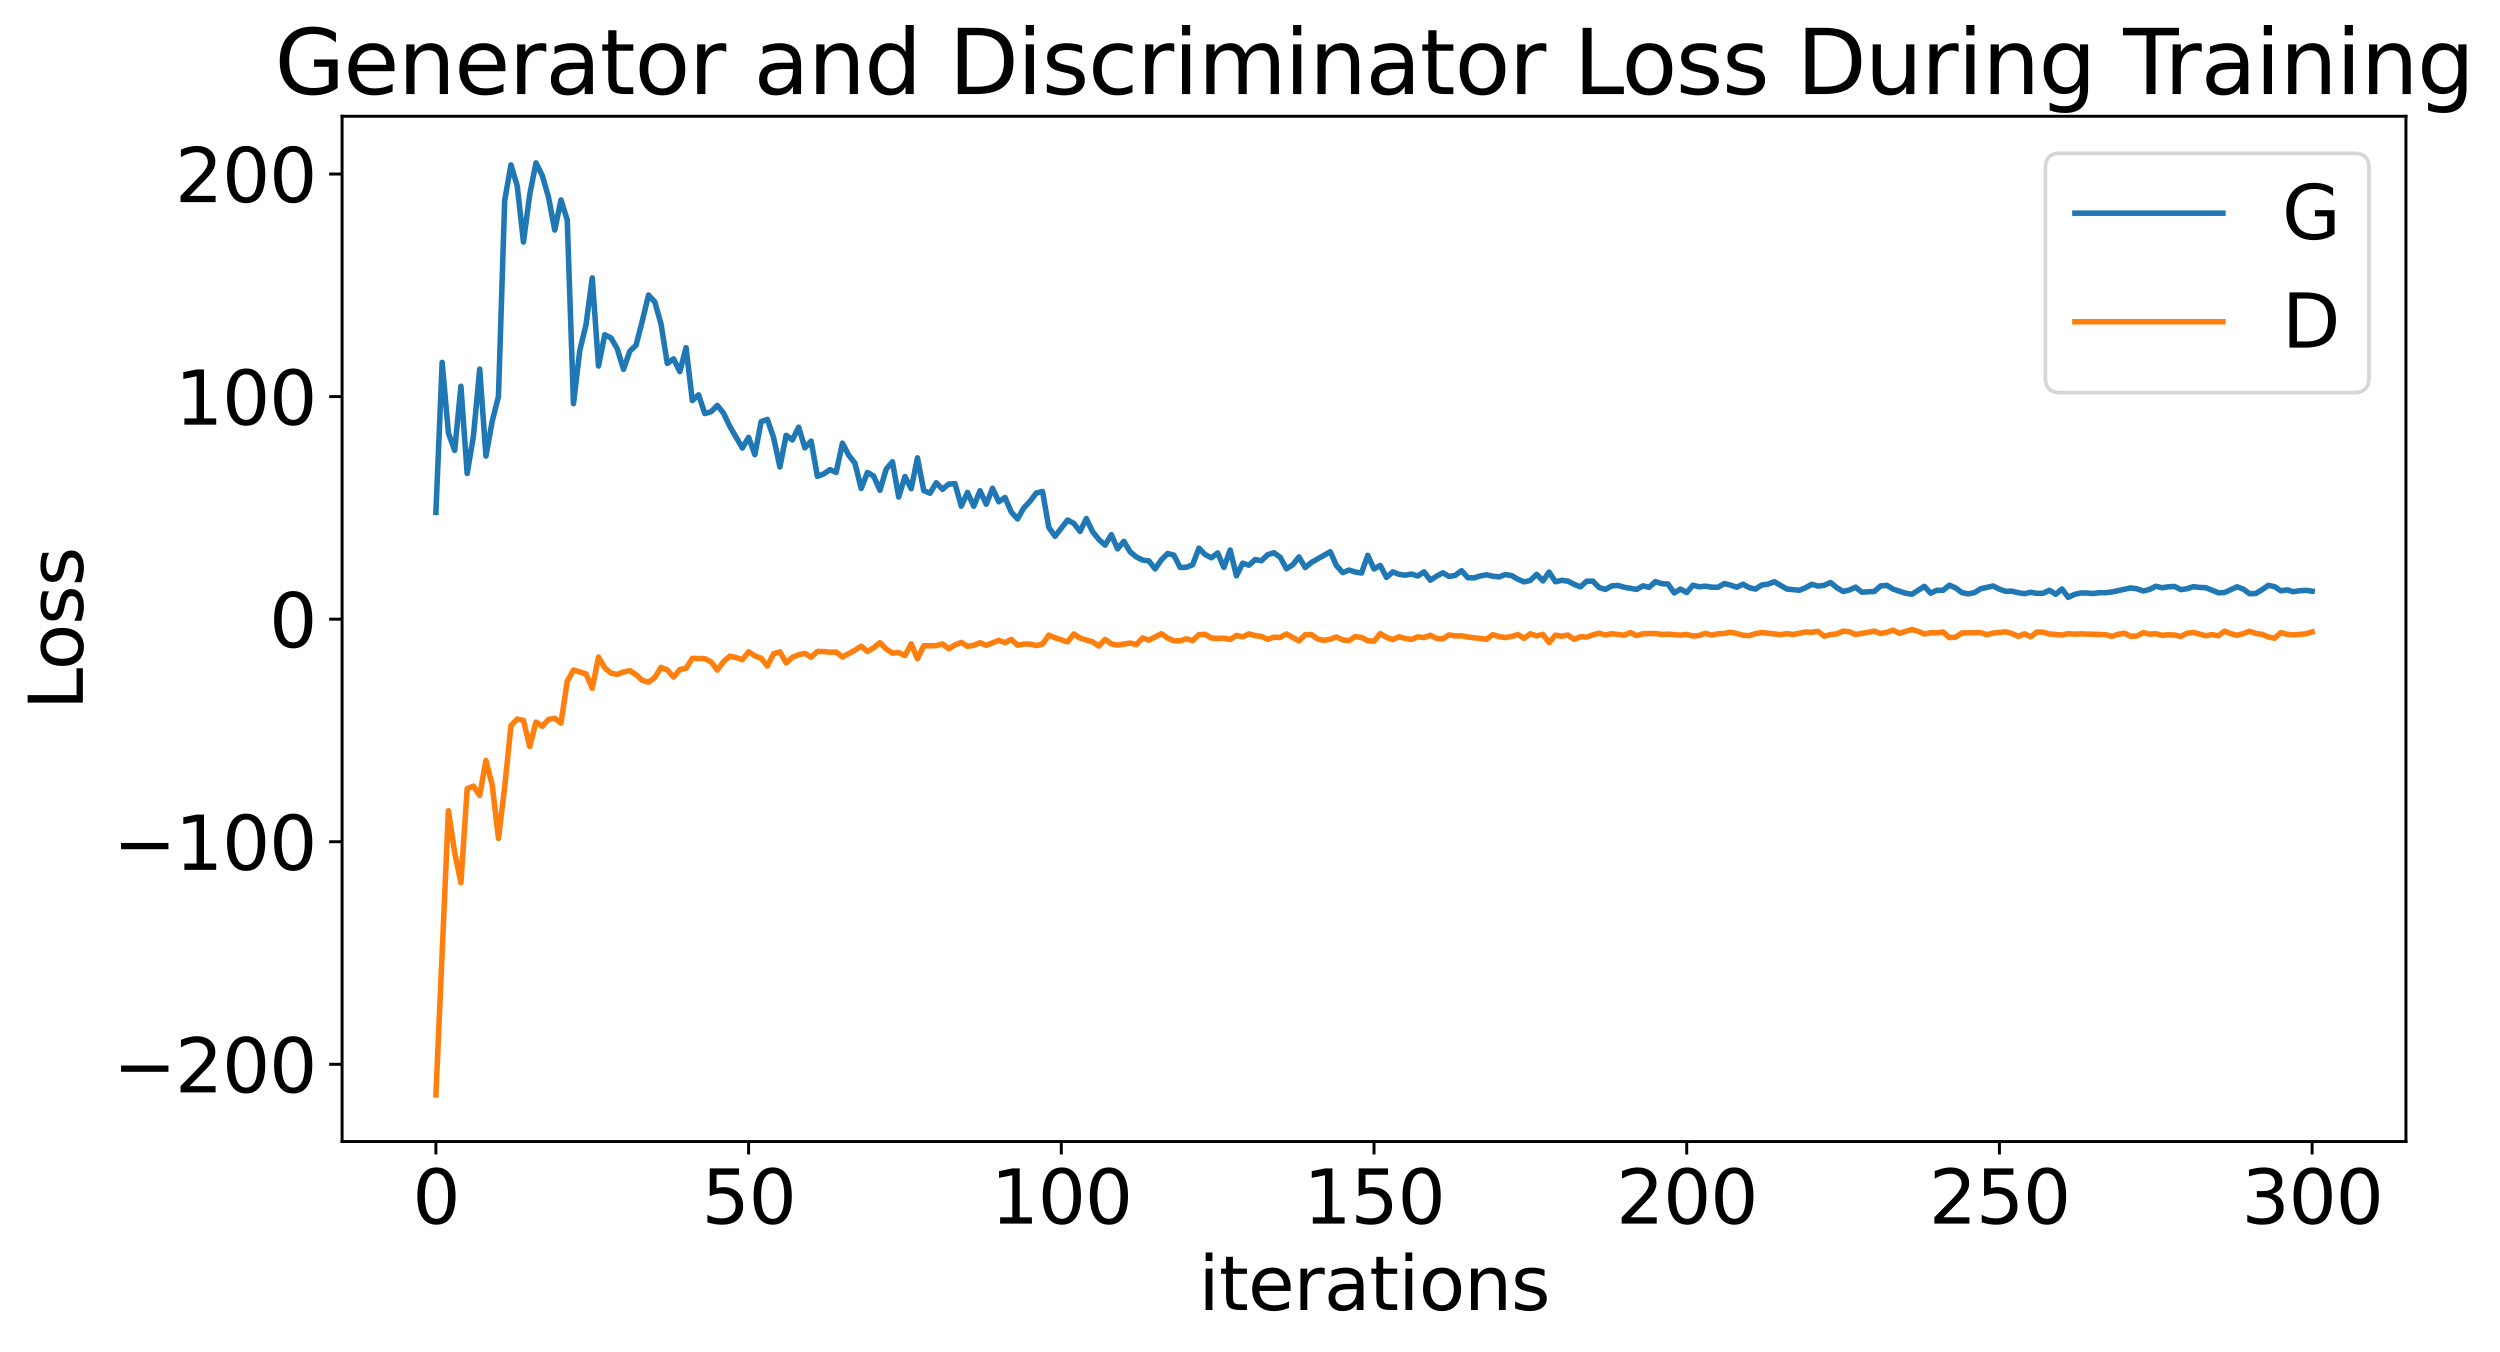 <?xml version="1.0" encoding="utf-8" standalone="no"?>
<!DOCTYPE svg PUBLIC "-//W3C//DTD SVG 1.1//EN"
  "http://www.w3.org/Graphics/SVG/1.1/DTD/svg11.dtd">
<svg xmlns:xlink="http://www.w3.org/1999/xlink" width="675.923pt" height="365.549pt" viewBox="0 0 675.923 365.549" xmlns="http://www.w3.org/2000/svg" version="1.1">
 <defs>
  <style type="text/css">*{stroke-linejoin: round; stroke-linecap: butt}</style>
 </defs>
 <g id="figure_1">
  <g id="patch_1">
   <path d="M 0 365.549 
L 675.923 365.549 
L 675.923 -0 
L 0 -0 
z
" style="fill: #ffffff"/>
  </g>
  <g id="axes_1">
   <g id="patch_2">
    <path d="M 92.491 308.636 
L 650.491 308.636 
L 650.491 31.436 
L 92.491 31.436 
z
" style="fill: #ffffff"/>
   </g>
   <g id="matplotlib.axis_1">
    <g id="xtick_1">
     <g id="line2d_1">
      <defs>
       <path id="m78ed0bdf5a" d="M 0 0 
L 0 3.5 
" style="stroke: #000000; stroke-width: 0.8"/>
      </defs>
      <g>
       <use xlink:href="#m78ed0bdf5a" x="117.854" y="308.636" style="stroke: #000000; stroke-width: 0.8"/>
      </g>
     </g>
     <g id="text_1">
      <!-- 0 -->
      <g transform="translate(111.492 330.833) scale(0.2 -0.2)">
       <defs>
        <path id="DejaVuSans-30" d="M 2034 4250 
Q 1547 4250 1301 3770 
Q 1056 3291 1056 2328 
Q 1056 1369 1301 889 
Q 1547 409 2034 409 
Q 2525 409 2770 889 
Q 3016 1369 3016 2328 
Q 3016 3291 2770 3770 
Q 2525 4250 2034 4250 
z
M 2034 4750 
Q 2819 4750 3233 4129 
Q 3647 3509 3647 2328 
Q 3647 1150 3233 529 
Q 2819 -91 2034 -91 
Q 1250 -91 836 529 
Q 422 1150 422 2328 
Q 422 3509 836 4129 
Q 1250 4750 2034 4750 
z
" transform="scale(0.016)"/>
       </defs>
       <use xlink:href="#DejaVuSans-30"/>
      </g>
     </g>
    </g>
    <g id="xtick_2">
     <g id="line2d_2">
      <g>
       <use xlink:href="#m78ed0bdf5a" x="202.4" y="308.636" style="stroke: #000000; stroke-width: 0.8"/>
      </g>
     </g>
     <g id="text_2">
      <!-- 50 -->
      <g transform="translate(189.675 330.833) scale(0.2 -0.2)">
       <defs>
        <path id="DejaVuSans-35" d="M 691 4666 
L 3169 4666 
L 3169 4134 
L 1269 4134 
L 1269 2991 
Q 1406 3038 1543 3061 
Q 1681 3084 1819 3084 
Q 2600 3084 3056 2656 
Q 3513 2228 3513 1497 
Q 3513 744 3044 326 
Q 2575 -91 1722 -91 
Q 1428 -91 1123 -41 
Q 819 9 494 109 
L 494 744 
Q 775 591 1075 516 
Q 1375 441 1709 441 
Q 2250 441 2565 725 
Q 2881 1009 2881 1497 
Q 2881 1984 2565 2268 
Q 2250 2553 1709 2553 
Q 1456 2553 1204 2497 
Q 953 2441 691 2322 
L 691 4666 
z
" transform="scale(0.016)"/>
       </defs>
       <use xlink:href="#DejaVuSans-35"/>
       <use xlink:href="#DejaVuSans-30" x="63.623"/>
      </g>
     </g>
    </g>
    <g id="xtick_3">
     <g id="line2d_3">
      <g>
       <use xlink:href="#m78ed0bdf5a" x="286.945" y="308.636" style="stroke: #000000; stroke-width: 0.8"/>
      </g>
     </g>
     <g id="text_3">
      <!-- 100 -->
      <g transform="translate(267.858 330.833) scale(0.2 -0.2)">
       <defs>
        <path id="DejaVuSans-31" d="M 794 531 
L 1825 531 
L 1825 4091 
L 703 3866 
L 703 4441 
L 1819 4666 
L 2450 4666 
L 2450 531 
L 3481 531 
L 3481 0 
L 794 0 
L 794 531 
z
" transform="scale(0.016)"/>
       </defs>
       <use xlink:href="#DejaVuSans-31"/>
       <use xlink:href="#DejaVuSans-30" x="63.623"/>
       <use xlink:href="#DejaVuSans-30" x="127.246"/>
      </g>
     </g>
    </g>
    <g id="xtick_4">
     <g id="line2d_4">
      <g>
       <use xlink:href="#m78ed0bdf5a" x="371.491" y="308.636" style="stroke: #000000; stroke-width: 0.8"/>
      </g>
     </g>
     <g id="text_4">
      <!-- 150 -->
      <g transform="translate(352.403 330.833) scale(0.2 -0.2)">
       <use xlink:href="#DejaVuSans-31"/>
       <use xlink:href="#DejaVuSans-35" x="63.623"/>
       <use xlink:href="#DejaVuSans-30" x="127.246"/>
      </g>
     </g>
    </g>
    <g id="xtick_5">
     <g id="line2d_5">
      <g>
       <use xlink:href="#m78ed0bdf5a" x="456.036" y="308.636" style="stroke: #000000; stroke-width: 0.8"/>
      </g>
     </g>
     <g id="text_5">
      <!-- 200 -->
      <g transform="translate(436.949 330.833) scale(0.2 -0.2)">
       <defs>
        <path id="DejaVuSans-32" d="M 1228 531 
L 3431 531 
L 3431 0 
L 469 0 
L 469 531 
Q 828 903 1448 1529 
Q 2069 2156 2228 2338 
Q 2531 2678 2651 2914 
Q 2772 3150 2772 3378 
Q 2772 3750 2511 3984 
Q 2250 4219 1831 4219 
Q 1534 4219 1204 4116 
Q 875 4013 500 3803 
L 500 4441 
Q 881 4594 1212 4672 
Q 1544 4750 1819 4750 
Q 2544 4750 2975 4387 
Q 3406 4025 3406 3419 
Q 3406 3131 3298 2873 
Q 3191 2616 2906 2266 
Q 2828 2175 2409 1742 
Q 1991 1309 1228 531 
z
" transform="scale(0.016)"/>
       </defs>
       <use xlink:href="#DejaVuSans-32"/>
       <use xlink:href="#DejaVuSans-30" x="63.623"/>
       <use xlink:href="#DejaVuSans-30" x="127.246"/>
      </g>
     </g>
    </g>
    <g id="xtick_6">
     <g id="line2d_6">
      <g>
       <use xlink:href="#m78ed0bdf5a" x="540.582" y="308.636" style="stroke: #000000; stroke-width: 0.8"/>
      </g>
     </g>
     <g id="text_6">
      <!-- 250 -->
      <g transform="translate(521.494 330.833) scale(0.2 -0.2)">
       <use xlink:href="#DejaVuSans-32"/>
       <use xlink:href="#DejaVuSans-35" x="63.623"/>
       <use xlink:href="#DejaVuSans-30" x="127.246"/>
      </g>
     </g>
    </g>
    <g id="xtick_7">
     <g id="line2d_7">
      <g>
       <use xlink:href="#m78ed0bdf5a" x="625.127" y="308.636" style="stroke: #000000; stroke-width: 0.8"/>
      </g>
     </g>
     <g id="text_7">
      <!-- 300 -->
      <g transform="translate(606.039 330.833) scale(0.2 -0.2)">
       <defs>
        <path id="DejaVuSans-33" d="M 2597 2516 
Q 3050 2419 3304 2112 
Q 3559 1806 3559 1356 
Q 3559 666 3084 287 
Q 2609 -91 1734 -91 
Q 1441 -91 1130 -33 
Q 819 25 488 141 
L 488 750 
Q 750 597 1062 519 
Q 1375 441 1716 441 
Q 2309 441 2620 675 
Q 2931 909 2931 1356 
Q 2931 1769 2642 2001 
Q 2353 2234 1838 2234 
L 1294 2234 
L 1294 2753 
L 1863 2753 
Q 2328 2753 2575 2939 
Q 2822 3125 2822 3475 
Q 2822 3834 2567 4026 
Q 2313 4219 1838 4219 
Q 1578 4219 1281 4162 
Q 984 4106 628 3988 
L 628 4550 
Q 988 4650 1302 4700 
Q 1616 4750 1894 4750 
Q 2613 4750 3031 4423 
Q 3450 4097 3450 3541 
Q 3450 3153 3228 2886 
Q 3006 2619 2597 2516 
z
" transform="scale(0.016)"/>
       </defs>
       <use xlink:href="#DejaVuSans-33"/>
       <use xlink:href="#DejaVuSans-30" x="63.623"/>
       <use xlink:href="#DejaVuSans-30" x="127.246"/>
      </g>
     </g>
    </g>
    <g id="text_8">
     <!-- iterations -->
     <g transform="translate(324.036 354.189) scale(0.2 -0.2)">
      <defs>
       <path id="DejaVuSans-69" d="M 603 3500 
L 1178 3500 
L 1178 0 
L 603 0 
L 603 3500 
z
M 603 4863 
L 1178 4863 
L 1178 4134 
L 603 4134 
L 603 4863 
z
" transform="scale(0.016)"/>
       <path id="DejaVuSans-74" d="M 1172 4494 
L 1172 3500 
L 2356 3500 
L 2356 3053 
L 1172 3053 
L 1172 1153 
Q 1172 725 1289 603 
Q 1406 481 1766 481 
L 2356 481 
L 2356 0 
L 1766 0 
Q 1100 0 847 248 
Q 594 497 594 1153 
L 594 3053 
L 172 3053 
L 172 3500 
L 594 3500 
L 594 4494 
L 1172 4494 
z
" transform="scale(0.016)"/>
       <path id="DejaVuSans-65" d="M 3597 1894 
L 3597 1613 
L 953 1613 
Q 991 1019 1311 708 
Q 1631 397 2203 397 
Q 2534 397 2845 478 
Q 3156 559 3463 722 
L 3463 178 
Q 3153 47 2828 -22 
Q 2503 -91 2169 -91 
Q 1331 -91 842 396 
Q 353 884 353 1716 
Q 353 2575 817 3079 
Q 1281 3584 2069 3584 
Q 2775 3584 3186 3129 
Q 3597 2675 3597 1894 
z
M 3022 2063 
Q 3016 2534 2758 2815 
Q 2500 3097 2075 3097 
Q 1594 3097 1305 2825 
Q 1016 2553 972 2059 
L 3022 2063 
z
" transform="scale(0.016)"/>
       <path id="DejaVuSans-72" d="M 2631 2963 
Q 2534 3019 2420 3045 
Q 2306 3072 2169 3072 
Q 1681 3072 1420 2755 
Q 1159 2438 1159 1844 
L 1159 0 
L 581 0 
L 581 3500 
L 1159 3500 
L 1159 2956 
Q 1341 3275 1631 3429 
Q 1922 3584 2338 3584 
Q 2397 3584 2469 3576 
Q 2541 3569 2628 3553 
L 2631 2963 
z
" transform="scale(0.016)"/>
       <path id="DejaVuSans-61" d="M 2194 1759 
Q 1497 1759 1228 1600 
Q 959 1441 959 1056 
Q 959 750 1161 570 
Q 1363 391 1709 391 
Q 2188 391 2477 730 
Q 2766 1069 2766 1631 
L 2766 1759 
L 2194 1759 
z
M 3341 1997 
L 3341 0 
L 2766 0 
L 2766 531 
Q 2569 213 2275 61 
Q 1981 -91 1556 -91 
Q 1019 -91 701 211 
Q 384 513 384 1019 
Q 384 1609 779 1909 
Q 1175 2209 1959 2209 
L 2766 2209 
L 2766 2266 
Q 2766 2663 2505 2880 
Q 2244 3097 1772 3097 
Q 1472 3097 1187 3025 
Q 903 2953 641 2809 
L 641 3341 
Q 956 3463 1253 3523 
Q 1550 3584 1831 3584 
Q 2591 3584 2966 3190 
Q 3341 2797 3341 1997 
z
" transform="scale(0.016)"/>
       <path id="DejaVuSans-6f" d="M 1959 3097 
Q 1497 3097 1228 2736 
Q 959 2375 959 1747 
Q 959 1119 1226 758 
Q 1494 397 1959 397 
Q 2419 397 2687 759 
Q 2956 1122 2956 1747 
Q 2956 2369 2687 2733 
Q 2419 3097 1959 3097 
z
M 1959 3584 
Q 2709 3584 3137 3096 
Q 3566 2609 3566 1747 
Q 3566 888 3137 398 
Q 2709 -91 1959 -91 
Q 1206 -91 779 398 
Q 353 888 353 1747 
Q 353 2609 779 3096 
Q 1206 3584 1959 3584 
z
" transform="scale(0.016)"/>
       <path id="DejaVuSans-6e" d="M 3513 2113 
L 3513 0 
L 2938 0 
L 2938 2094 
Q 2938 2591 2744 2837 
Q 2550 3084 2163 3084 
Q 1697 3084 1428 2787 
Q 1159 2491 1159 1978 
L 1159 0 
L 581 0 
L 581 3500 
L 1159 3500 
L 1159 2956 
Q 1366 3272 1645 3428 
Q 1925 3584 2291 3584 
Q 2894 3584 3203 3211 
Q 3513 2838 3513 2113 
z
" transform="scale(0.016)"/>
       <path id="DejaVuSans-73" d="M 2834 3397 
L 2834 2853 
Q 2591 2978 2328 3040 
Q 2066 3103 1784 3103 
Q 1356 3103 1142 2972 
Q 928 2841 928 2578 
Q 928 2378 1081 2264 
Q 1234 2150 1697 2047 
L 1894 2003 
Q 2506 1872 2764 1633 
Q 3022 1394 3022 966 
Q 3022 478 2636 193 
Q 2250 -91 1575 -91 
Q 1294 -91 989 -36 
Q 684 19 347 128 
L 347 722 
Q 666 556 975 473 
Q 1284 391 1588 391 
Q 1994 391 2212 530 
Q 2431 669 2431 922 
Q 2431 1156 2273 1281 
Q 2116 1406 1581 1522 
L 1381 1569 
Q 847 1681 609 1914 
Q 372 2147 372 2553 
Q 372 3047 722 3315 
Q 1072 3584 1716 3584 
Q 2034 3584 2315 3537 
Q 2597 3491 2834 3397 
z
" transform="scale(0.016)"/>
      </defs>
      <use xlink:href="#DejaVuSans-69"/>
      <use xlink:href="#DejaVuSans-74" x="27.783"/>
      <use xlink:href="#DejaVuSans-65" x="66.992"/>
      <use xlink:href="#DejaVuSans-72" x="128.516"/>
      <use xlink:href="#DejaVuSans-61" x="169.629"/>
      <use xlink:href="#DejaVuSans-74" x="230.908"/>
      <use xlink:href="#DejaVuSans-69" x="270.117"/>
      <use xlink:href="#DejaVuSans-6f" x="297.9"/>
      <use xlink:href="#DejaVuSans-6e" x="359.082"/>
      <use xlink:href="#DejaVuSans-73" x="422.461"/>
     </g>
    </g>
   </g>
   <g id="matplotlib.axis_2">
    <g id="ytick_1">
     <g id="line2d_8">
      <defs>
       <path id="md61caf1c74" d="M 0 0 
L -3.5 0 
" style="stroke: #000000; stroke-width: 0.8"/>
      </defs>
      <g>
       <use xlink:href="#md61caf1c74" x="92.491" y="287.754" style="stroke: #000000; stroke-width: 0.8"/>
      </g>
     </g>
     <g id="text_9">
      <!-- −200 -->
      <g transform="translate(30.556 295.353) scale(0.2 -0.2)">
       <defs>
        <path id="DejaVuSans-2212" d="M 678 2272 
L 4684 2272 
L 4684 1741 
L 678 1741 
L 678 2272 
z
" transform="scale(0.016)"/>
       </defs>
       <use xlink:href="#DejaVuSans-2212"/>
       <use xlink:href="#DejaVuSans-32" x="83.789"/>
       <use xlink:href="#DejaVuSans-30" x="147.412"/>
       <use xlink:href="#DejaVuSans-30" x="211.035"/>
      </g>
     </g>
    </g>
    <g id="ytick_2">
     <g id="line2d_9">
      <g>
       <use xlink:href="#md61caf1c74" x="92.491" y="227.578" style="stroke: #000000; stroke-width: 0.8"/>
      </g>
     </g>
     <g id="text_10">
      <!-- −100 -->
      <g transform="translate(30.556 235.177) scale(0.2 -0.2)">
       <use xlink:href="#DejaVuSans-2212"/>
       <use xlink:href="#DejaVuSans-31" x="83.789"/>
       <use xlink:href="#DejaVuSans-30" x="147.412"/>
       <use xlink:href="#DejaVuSans-30" x="211.035"/>
      </g>
     </g>
    </g>
    <g id="ytick_3">
     <g id="line2d_10">
      <g>
       <use xlink:href="#md61caf1c74" x="92.491" y="167.403" style="stroke: #000000; stroke-width: 0.8"/>
      </g>
     </g>
     <g id="text_11">
      <!-- 0 -->
      <g transform="translate(72.766 175.001) scale(0.2 -0.2)">
       <use xlink:href="#DejaVuSans-30"/>
      </g>
     </g>
    </g>
    <g id="ytick_4">
     <g id="line2d_11">
      <g>
       <use xlink:href="#md61caf1c74" x="92.491" y="107.227" style="stroke: #000000; stroke-width: 0.8"/>
      </g>
     </g>
     <g id="text_12">
      <!-- 100 -->
      <g transform="translate(47.316 114.825) scale(0.2 -0.2)">
       <use xlink:href="#DejaVuSans-31"/>
       <use xlink:href="#DejaVuSans-30" x="63.623"/>
       <use xlink:href="#DejaVuSans-30" x="127.246"/>
      </g>
     </g>
    </g>
    <g id="ytick_5">
     <g id="line2d_12">
      <g>
       <use xlink:href="#md61caf1c74" x="92.491" y="47.051" style="stroke: #000000; stroke-width: 0.8"/>
      </g>
     </g>
     <g id="text_13">
      <!-- 200 -->
      <g transform="translate(47.316 54.649) scale(0.2 -0.2)">
       <use xlink:href="#DejaVuSans-32"/>
       <use xlink:href="#DejaVuSans-30" x="63.623"/>
       <use xlink:href="#DejaVuSans-30" x="127.246"/>
      </g>
     </g>
    </g>
    <g id="text_14">
     <!-- Loss -->
     <g transform="translate(22.397 191.971) rotate(-90) scale(0.2 -0.2)">
      <defs>
       <path id="DejaVuSans-4c" d="M 628 4666 
L 1259 4666 
L 1259 531 
L 3531 531 
L 3531 0 
L 628 0 
L 628 4666 
z
" transform="scale(0.016)"/>
      </defs>
      <use xlink:href="#DejaVuSans-4c"/>
      <use xlink:href="#DejaVuSans-6f" x="53.963"/>
      <use xlink:href="#DejaVuSans-73" x="115.145"/>
      <use xlink:href="#DejaVuSans-73" x="167.244"/>
     </g>
    </g>
   </g>
   <g id="line2d_13">
    <path d="M 117.854 138.539 
L 119.545 97.983 
L 121.236 117.084 
L 122.927 121.777 
L 124.618 104.436 
L 126.309 128.02 
L 128 117.919 
L 129.691 99.793 
L 131.382 123.303 
L 133.072 113.92 
L 134.763 107.216 
L 136.454 54.185 
L 138.145 44.587 
L 139.836 50.208 
L 141.527 65.432 
L 143.218 52.621 
L 144.909 44.036 
L 146.6 47.426 
L 148.291 53.256 
L 149.982 62.202 
L 151.672 54.059 
L 153.363 59.456 
L 155.054 109.141 
L 156.745 94.806 
L 158.436 87.783 
L 160.127 75.134 
L 161.818 98.959 
L 163.509 90.513 
L 165.2 91.354 
L 166.891 94.308 
L 168.582 99.862 
L 170.272 94.958 
L 171.963 93.356 
L 173.654 86.805 
L 175.345 79.769 
L 177.036 81.626 
L 178.727 87.639 
L 180.418 98.248 
L 182.109 97.026 
L 183.8 100.471 
L 185.491 94.01 
L 187.182 108.302 
L 188.872 106.746 
L 190.563 111.814 
L 192.254 111.322 
L 193.945 109.61 
L 195.636 111.733 
L 197.327 115.286 
L 200.709 121.129 
L 202.4 118.244 
L 204.091 122.94 
L 205.782 114.006 
L 207.472 113.402 
L 209.163 118.337 
L 210.854 126.248 
L 212.545 117.706 
L 214.236 118.938 
L 215.927 115.502 
L 217.618 121.087 
L 219.309 119.268 
L 221 128.786 
L 222.691 128.141 
L 224.382 126.98 
L 226.072 127.736 
L 227.763 119.825 
L 229.454 123.042 
L 231.145 125.23 
L 232.836 132.061 
L 234.527 127.742 
L 236.218 128.727 
L 237.909 132.552 
L 239.6 126.842 
L 241.291 124.849 
L 242.982 134.387 
L 244.672 128.838 
L 246.363 132.135 
L 248.054 123.785 
L 249.745 132.617 
L 251.436 133.362 
L 253.127 130.522 
L 254.818 132.295 
L 256.509 130.882 
L 258.2 130.761 
L 259.891 136.852 
L 261.582 133.133 
L 263.272 136.862 
L 264.963 132.688 
L 266.654 136.324 
L 268.345 132.024 
L 270.036 135.652 
L 271.727 134.504 
L 273.418 138.447 
L 275.109 140.303 
L 276.8 137.326 
L 278.491 135.531 
L 280.182 133.291 
L 281.872 132.867 
L 283.563 142.596 
L 285.254 144.986 
L 288.636 140.61 
L 290.327 141.5 
L 292.018 143.686 
L 293.709 140.21 
L 295.4 143.748 
L 297.091 145.85 
L 298.782 147.376 
L 300.472 144.567 
L 302.163 148.385 
L 303.854 146.372 
L 305.545 149.178 
L 307.236 150.584 
L 308.927 151.429 
L 310.618 151.652 
L 312.309 153.807 
L 314 151.36 
L 315.691 149.661 
L 317.382 150.094 
L 319.072 153.424 
L 320.763 153.379 
L 322.454 152.69 
L 324.145 148.222 
L 325.836 149.948 
L 327.527 150.802 
L 329.218 149.496 
L 330.909 153.426 
L 332.6 148.701 
L 334.291 155.673 
L 335.982 152.271 
L 337.672 152.812 
L 339.363 151.283 
L 341.054 151.619 
L 342.745 149.972 
L 344.436 149.445 
L 346.127 150.678 
L 347.818 153.783 
L 349.509 152.701 
L 351.2 150.581 
L 352.891 153.45 
L 354.582 152.055 
L 359.654 149.175 
L 361.345 152.921 
L 363.036 154.822 
L 364.727 154.123 
L 366.418 154.66 
L 368.109 154.936 
L 369.8 150.153 
L 371.491 153.838 
L 373.182 152.878 
L 374.872 156.118 
L 376.563 154.619 
L 378.254 155.286 
L 379.945 155.509 
L 381.636 155.203 
L 383.327 155.733 
L 385.018 154.611 
L 386.709 156.869 
L 388.4 155.78 
L 390.091 154.867 
L 391.782 155.847 
L 393.472 155.562 
L 395.163 154.292 
L 396.854 156.187 
L 398.545 156.245 
L 400.236 155.716 
L 401.927 155.403 
L 403.618 155.783 
L 405.309 155.993 
L 407 155.337 
L 408.691 155.62 
L 410.382 156.598 
L 412.072 157.322 
L 413.763 156.929 
L 415.454 155.284 
L 417.145 157.054 
L 418.836 154.68 
L 420.527 157.292 
L 422.218 156.903 
L 423.909 157.113 
L 425.6 157.982 
L 427.291 158.666 
L 428.982 157.141 
L 430.672 157.121 
L 432.363 158.853 
L 434.054 159.363 
L 435.745 158.408 
L 437.436 158.278 
L 439.127 158.768 
L 442.509 159.348 
L 444.2 158.402 
L 445.891 158.777 
L 447.582 157.26 
L 449.272 157.81 
L 450.963 157.906 
L 452.654 160.305 
L 454.345 159.276 
L 456.036 160.198 
L 457.727 158.223 
L 459.418 158.654 
L 461.109 158.487 
L 462.8 158.748 
L 464.491 158.791 
L 466.182 157.779 
L 467.872 158.196 
L 469.563 158.768 
L 471.254 157.955 
L 472.945 158.884 
L 474.636 159.266 
L 476.327 158.167 
L 478.018 157.931 
L 479.709 157.269 
L 483.091 159.246 
L 486.472 159.591 
L 488.163 158.907 
L 489.854 157.983 
L 491.545 158.461 
L 493.236 158.243 
L 494.927 157.492 
L 496.618 158.891 
L 498.309 159.898 
L 500 159.523 
L 501.691 158.755 
L 503.382 160.103 
L 506.763 159.912 
L 508.454 158.429 
L 510.145 158.257 
L 511.836 159.28 
L 515.218 160.393 
L 516.909 160.666 
L 520.291 158.532 
L 521.982 160.376 
L 523.672 159.593 
L 525.363 159.597 
L 527.054 158.213 
L 528.745 158.965 
L 530.436 160.222 
L 532.127 160.554 
L 533.818 160.235 
L 535.509 159.19 
L 538.891 158.435 
L 540.582 159.295 
L 542.272 159.869 
L 543.963 159.835 
L 545.654 160.24 
L 547.345 160.513 
L 549.036 160.133 
L 550.727 160.426 
L 552.418 160.383 
L 554.109 159.592 
L 555.8 160.667 
L 557.491 159.24 
L 559.182 161.505 
L 560.872 160.711 
L 562.563 160.321 
L 564.254 160.335 
L 565.945 160.478 
L 567.636 160.244 
L 569.327 160.241 
L 571.018 160.04 
L 576.091 158.952 
L 577.782 159.199 
L 579.472 159.781 
L 581.163 159.367 
L 582.854 158.508 
L 584.545 158.913 
L 586.236 158.654 
L 587.927 158.552 
L 589.618 159.41 
L 591.309 159.176 
L 593 158.625 
L 594.691 158.816 
L 596.382 158.893 
L 599.763 160.264 
L 601.454 160.202 
L 604.836 158.651 
L 606.527 159.289 
L 608.218 160.521 
L 609.909 160.457 
L 611.6 159.43 
L 613.291 158.258 
L 614.982 158.619 
L 616.672 159.745 
L 618.363 159.485 
L 620.054 159.978 
L 621.745 159.721 
L 623.436 159.612 
L 625.127 159.842 
L 625.127 159.842 
" clip-path="url(#p4b293a0c1c)" style="fill: none; stroke: #1f77b4; stroke-width: 1.5; stroke-linecap: square"/>
   </g>
   <g id="line2d_14">
    <path d="M 117.854 296.036 
L 121.236 219.201 
L 122.927 230.493 
L 124.618 238.646 
L 126.309 213.261 
L 128 212.549 
L 129.691 215.077 
L 131.382 205.598 
L 133.072 212.181 
L 134.763 226.669 
L 136.454 212.802 
L 138.145 196.213 
L 139.836 194.414 
L 141.527 194.781 
L 143.218 201.833 
L 144.909 195.236 
L 146.6 196.378 
L 148.291 194.532 
L 149.982 194.187 
L 151.672 195.503 
L 153.363 184.214 
L 155.054 181.165 
L 158.436 182.195 
L 160.127 186.092 
L 161.818 177.657 
L 163.509 180.557 
L 165.2 182.011 
L 166.891 182.333 
L 168.582 181.694 
L 170.272 181.321 
L 171.963 182.39 
L 173.654 183.961 
L 175.345 184.432 
L 177.036 183.194 
L 178.727 180.438 
L 180.418 181.145 
L 182.109 183.061 
L 183.8 181.048 
L 185.491 180.68 
L 187.182 178.012 
L 190.563 178.091 
L 192.254 178.969 
L 193.945 181.173 
L 195.636 178.87 
L 197.327 177.394 
L 199.018 177.782 
L 200.709 178.351 
L 202.4 176.209 
L 204.091 177.343 
L 205.782 177.985 
L 207.472 180.056 
L 209.163 176.73 
L 210.854 176.249 
L 212.545 179.232 
L 214.236 177.709 
L 215.927 177.03 
L 217.618 176.665 
L 219.309 177.691 
L 221 176.119 
L 222.691 176.16 
L 224.382 176.328 
L 226.072 176.295 
L 227.763 177.635 
L 231.145 175.799 
L 232.836 174.709 
L 234.527 176.154 
L 236.218 175.127 
L 237.909 173.767 
L 239.6 175.461 
L 241.291 176.586 
L 242.982 176.419 
L 244.672 177.261 
L 246.363 174.064 
L 248.054 178.121 
L 249.745 174.604 
L 253.127 174.564 
L 254.818 174.107 
L 256.509 175.395 
L 258.2 174.377 
L 259.891 173.691 
L 261.582 174.736 
L 263.272 174.466 
L 264.963 173.764 
L 266.654 174.488 
L 270.036 173.128 
L 271.727 173.783 
L 273.418 172.877 
L 275.109 174.45 
L 276.8 174.136 
L 278.491 174.131 
L 280.182 174.543 
L 281.872 174.152 
L 283.563 171.717 
L 285.254 172.428 
L 288.636 173.551 
L 290.327 171.415 
L 292.018 172.531 
L 295.4 173.528 
L 297.091 174.667 
L 298.782 172.879 
L 300.472 174.079 
L 302.163 174.417 
L 305.545 173.862 
L 307.236 174.307 
L 308.927 172.469 
L 310.618 173.094 
L 314 171.329 
L 315.691 172.523 
L 317.382 173.249 
L 319.072 173.248 
L 320.763 172.722 
L 322.454 173.191 
L 324.145 171.576 
L 325.836 171.514 
L 327.527 172.498 
L 329.218 172.615 
L 330.909 172.528 
L 332.6 172.901 
L 334.291 171.799 
L 335.982 172.174 
L 337.672 171.369 
L 339.363 171.86 
L 341.054 172.065 
L 342.745 172.854 
L 344.436 172.279 
L 346.127 172.346 
L 347.818 171.407 
L 351.2 173.282 
L 352.891 171.603 
L 354.582 171.573 
L 356.272 172.789 
L 357.963 173.126 
L 359.654 172.834 
L 361.345 172.214 
L 363.036 173.024 
L 364.727 173.2 
L 366.418 172.111 
L 368.109 172.345 
L 369.8 173.242 
L 371.491 173.383 
L 373.182 171.306 
L 374.872 172.33 
L 376.563 172.906 
L 378.254 172.161 
L 379.945 172.619 
L 381.636 172.869 
L 383.327 172.179 
L 385.018 172.387 
L 386.709 171.757 
L 388.4 172.613 
L 390.091 172.736 
L 391.782 171.652 
L 393.472 171.945 
L 395.163 171.896 
L 396.854 172.235 
L 401.927 172.842 
L 403.618 171.593 
L 405.309 172.13 
L 407 172.372 
L 408.691 172.075 
L 410.382 171.557 
L 412.072 172.602 
L 413.763 171.347 
L 415.454 171.921 
L 417.145 171.528 
L 418.836 173.733 
L 420.527 171.742 
L 422.218 172.011 
L 423.909 171.68 
L 425.6 172.867 
L 427.291 172.122 
L 428.982 172.253 
L 430.672 171.635 
L 432.363 171.197 
L 434.054 171.685 
L 435.745 171.334 
L 439.127 171.732 
L 440.818 171.046 
L 442.509 171.841 
L 444.2 171.338 
L 447.582 171.274 
L 449.272 171.527 
L 450.963 171.463 
L 454.345 171.714 
L 456.036 171.528 
L 457.727 171.972 
L 459.418 171.809 
L 461.109 171.239 
L 462.8 171.713 
L 464.491 171.355 
L 466.182 171.253 
L 467.872 170.953 
L 469.563 171.263 
L 471.254 171.752 
L 472.945 171.852 
L 474.636 171.325 
L 476.327 171.014 
L 481.4 171.59 
L 483.091 171.297 
L 484.782 171.552 
L 488.163 170.87 
L 489.854 170.951 
L 491.545 170.707 
L 493.236 172.011 
L 494.927 171.562 
L 496.618 171.393 
L 498.309 170.625 
L 500 170.806 
L 501.691 171.546 
L 506.763 170.644 
L 508.454 171.281 
L 510.145 170.96 
L 511.836 170.393 
L 513.527 171.235 
L 516.909 170.2 
L 518.6 170.694 
L 520.291 171.399 
L 521.982 171.078 
L 523.672 171.099 
L 525.363 170.871 
L 527.054 172.392 
L 528.745 172.264 
L 530.436 171.124 
L 535.509 171.044 
L 537.2 171.603 
L 538.891 171.166 
L 542.272 170.812 
L 543.963 171.302 
L 545.654 172.056 
L 547.345 171.356 
L 549.036 172.162 
L 550.727 170.87 
L 552.418 170.933 
L 554.109 171.419 
L 557.491 171.675 
L 559.182 171.328 
L 560.872 171.458 
L 562.563 171.376 
L 569.327 171.609 
L 571.018 172.038 
L 572.709 171.486 
L 574.4 171.202 
L 576.091 172.039 
L 577.782 171.952 
L 579.472 171.03 
L 581.163 171.471 
L 582.854 171.336 
L 584.545 171.788 
L 586.236 171.619 
L 587.927 171.687 
L 589.618 172.067 
L 591.309 171.216 
L 593 170.991 
L 596.382 171.888 
L 598.072 171.568 
L 599.763 171.91 
L 601.454 170.651 
L 603.145 171.316 
L 604.836 171.762 
L 606.527 171.302 
L 608.218 170.66 
L 609.909 171.289 
L 611.6 171.491 
L 613.291 172.223 
L 614.982 172.558 
L 616.672 171.035 
L 618.363 171.499 
L 620.054 171.648 
L 623.436 171.371 
L 625.127 170.858 
L 625.127 170.858 
" clip-path="url(#p4b293a0c1c)" style="fill: none; stroke: #ff7f0e; stroke-width: 1.5; stroke-linecap: square"/>
   </g>
   <g id="patch_3">
    <path d="M 92.491 308.636 
L 92.491 31.436 
" style="fill: none; stroke: #000000; stroke-width: 0.8; stroke-linejoin: miter; stroke-linecap: square"/>
   </g>
   <g id="patch_4">
    <path d="M 650.491 308.636 
L 650.491 31.436 
" style="fill: none; stroke: #000000; stroke-width: 0.8; stroke-linejoin: miter; stroke-linecap: square"/>
   </g>
   <g id="patch_5">
    <path d="M 92.491 308.636 
L 650.491 308.636 
" style="fill: none; stroke: #000000; stroke-width: 0.8; stroke-linejoin: miter; stroke-linecap: square"/>
   </g>
   <g id="patch_6">
    <path d="M 92.491 31.436 
L 650.491 31.436 
" style="fill: none; stroke: #000000; stroke-width: 0.8; stroke-linejoin: miter; stroke-linecap: square"/>
   </g>
   <g id="text_15">
    <!-- Generator and Discriminator Loss During Training -->
    <g transform="translate(74.258 25.436) scale(0.24 -0.24)">
     <defs>
      <path id="DejaVuSans-47" d="M 3809 666 
L 3809 1919 
L 2778 1919 
L 2778 2438 
L 4434 2438 
L 4434 434 
Q 4069 175 3628 42 
Q 3188 -91 2688 -91 
Q 1594 -91 976 548 
Q 359 1188 359 2328 
Q 359 3472 976 4111 
Q 1594 4750 2688 4750 
Q 3144 4750 3555 4637 
Q 3966 4525 4313 4306 
L 4313 3634 
Q 3963 3931 3569 4081 
Q 3175 4231 2741 4231 
Q 1884 4231 1454 3753 
Q 1025 3275 1025 2328 
Q 1025 1384 1454 906 
Q 1884 428 2741 428 
Q 3075 428 3337 486 
Q 3600 544 3809 666 
z
" transform="scale(0.016)"/>
      <path id="DejaVuSans-20" transform="scale(0.016)"/>
      <path id="DejaVuSans-64" d="M 2906 2969 
L 2906 4863 
L 3481 4863 
L 3481 0 
L 2906 0 
L 2906 525 
Q 2725 213 2448 61 
Q 2172 -91 1784 -91 
Q 1150 -91 751 415 
Q 353 922 353 1747 
Q 353 2572 751 3078 
Q 1150 3584 1784 3584 
Q 2172 3584 2448 3432 
Q 2725 3281 2906 2969 
z
M 947 1747 
Q 947 1113 1208 752 
Q 1469 391 1925 391 
Q 2381 391 2643 752 
Q 2906 1113 2906 1747 
Q 2906 2381 2643 2742 
Q 2381 3103 1925 3103 
Q 1469 3103 1208 2742 
Q 947 2381 947 1747 
z
" transform="scale(0.016)"/>
      <path id="DejaVuSans-44" d="M 1259 4147 
L 1259 519 
L 2022 519 
Q 2988 519 3436 956 
Q 3884 1394 3884 2338 
Q 3884 3275 3436 3711 
Q 2988 4147 2022 4147 
L 1259 4147 
z
M 628 4666 
L 1925 4666 
Q 3281 4666 3915 4102 
Q 4550 3538 4550 2338 
Q 4550 1131 3912 565 
Q 3275 0 1925 0 
L 628 0 
L 628 4666 
z
" transform="scale(0.016)"/>
      <path id="DejaVuSans-63" d="M 3122 3366 
L 3122 2828 
Q 2878 2963 2633 3030 
Q 2388 3097 2138 3097 
Q 1578 3097 1268 2742 
Q 959 2388 959 1747 
Q 959 1106 1268 751 
Q 1578 397 2138 397 
Q 2388 397 2633 464 
Q 2878 531 3122 666 
L 3122 134 
Q 2881 22 2623 -34 
Q 2366 -91 2075 -91 
Q 1284 -91 818 406 
Q 353 903 353 1747 
Q 353 2603 823 3093 
Q 1294 3584 2113 3584 
Q 2378 3584 2631 3529 
Q 2884 3475 3122 3366 
z
" transform="scale(0.016)"/>
      <path id="DejaVuSans-6d" d="M 3328 2828 
Q 3544 3216 3844 3400 
Q 4144 3584 4550 3584 
Q 5097 3584 5394 3201 
Q 5691 2819 5691 2113 
L 5691 0 
L 5113 0 
L 5113 2094 
Q 5113 2597 4934 2840 
Q 4756 3084 4391 3084 
Q 3944 3084 3684 2787 
Q 3425 2491 3425 1978 
L 3425 0 
L 2847 0 
L 2847 2094 
Q 2847 2600 2669 2842 
Q 2491 3084 2119 3084 
Q 1678 3084 1418 2786 
Q 1159 2488 1159 1978 
L 1159 0 
L 581 0 
L 581 3500 
L 1159 3500 
L 1159 2956 
Q 1356 3278 1631 3431 
Q 1906 3584 2284 3584 
Q 2666 3584 2933 3390 
Q 3200 3197 3328 2828 
z
" transform="scale(0.016)"/>
      <path id="DejaVuSans-75" d="M 544 1381 
L 544 3500 
L 1119 3500 
L 1119 1403 
Q 1119 906 1312 657 
Q 1506 409 1894 409 
Q 2359 409 2629 706 
Q 2900 1003 2900 1516 
L 2900 3500 
L 3475 3500 
L 3475 0 
L 2900 0 
L 2900 538 
Q 2691 219 2414 64 
Q 2138 -91 1772 -91 
Q 1169 -91 856 284 
Q 544 659 544 1381 
z
M 1991 3584 
L 1991 3584 
z
" transform="scale(0.016)"/>
      <path id="DejaVuSans-67" d="M 2906 1791 
Q 2906 2416 2648 2759 
Q 2391 3103 1925 3103 
Q 1463 3103 1205 2759 
Q 947 2416 947 1791 
Q 947 1169 1205 825 
Q 1463 481 1925 481 
Q 2391 481 2648 825 
Q 2906 1169 2906 1791 
z
M 3481 434 
Q 3481 -459 3084 -895 
Q 2688 -1331 1869 -1331 
Q 1566 -1331 1297 -1286 
Q 1028 -1241 775 -1147 
L 775 -588 
Q 1028 -725 1275 -790 
Q 1522 -856 1778 -856 
Q 2344 -856 2625 -561 
Q 2906 -266 2906 331 
L 2906 616 
Q 2728 306 2450 153 
Q 2172 0 1784 0 
Q 1141 0 747 490 
Q 353 981 353 1791 
Q 353 2603 747 3093 
Q 1141 3584 1784 3584 
Q 2172 3584 2450 3431 
Q 2728 3278 2906 2969 
L 2906 3500 
L 3481 3500 
L 3481 434 
z
" transform="scale(0.016)"/>
      <path id="DejaVuSans-54" d="M -19 4666 
L 3928 4666 
L 3928 4134 
L 2272 4134 
L 2272 0 
L 1638 0 
L 1638 4134 
L -19 4134 
L -19 4666 
z
" transform="scale(0.016)"/>
     </defs>
     <use xlink:href="#DejaVuSans-47"/>
     <use xlink:href="#DejaVuSans-65" x="77.49"/>
     <use xlink:href="#DejaVuSans-6e" x="139.014"/>
     <use xlink:href="#DejaVuSans-65" x="202.393"/>
     <use xlink:href="#DejaVuSans-72" x="263.916"/>
     <use xlink:href="#DejaVuSans-61" x="305.029"/>
     <use xlink:href="#DejaVuSans-74" x="366.309"/>
     <use xlink:href="#DejaVuSans-6f" x="405.518"/>
     <use xlink:href="#DejaVuSans-72" x="466.699"/>
     <use xlink:href="#DejaVuSans-20" x="507.812"/>
     <use xlink:href="#DejaVuSans-61" x="539.6"/>
     <use xlink:href="#DejaVuSans-6e" x="600.879"/>
     <use xlink:href="#DejaVuSans-64" x="664.258"/>
     <use xlink:href="#DejaVuSans-20" x="727.734"/>
     <use xlink:href="#DejaVuSans-44" x="759.521"/>
     <use xlink:href="#DejaVuSans-69" x="836.523"/>
     <use xlink:href="#DejaVuSans-73" x="864.307"/>
     <use xlink:href="#DejaVuSans-63" x="916.406"/>
     <use xlink:href="#DejaVuSans-72" x="971.387"/>
     <use xlink:href="#DejaVuSans-69" x="1012.5"/>
     <use xlink:href="#DejaVuSans-6d" x="1040.283"/>
     <use xlink:href="#DejaVuSans-69" x="1137.695"/>
     <use xlink:href="#DejaVuSans-6e" x="1165.479"/>
     <use xlink:href="#DejaVuSans-61" x="1228.857"/>
     <use xlink:href="#DejaVuSans-74" x="1290.137"/>
     <use xlink:href="#DejaVuSans-6f" x="1329.346"/>
     <use xlink:href="#DejaVuSans-72" x="1390.527"/>
     <use xlink:href="#DejaVuSans-20" x="1431.641"/>
     <use xlink:href="#DejaVuSans-4c" x="1463.428"/>
     <use xlink:href="#DejaVuSans-6f" x="1517.391"/>
     <use xlink:href="#DejaVuSans-73" x="1578.572"/>
     <use xlink:href="#DejaVuSans-73" x="1630.672"/>
     <use xlink:href="#DejaVuSans-20" x="1682.771"/>
     <use xlink:href="#DejaVuSans-44" x="1714.559"/>
     <use xlink:href="#DejaVuSans-75" x="1791.561"/>
     <use xlink:href="#DejaVuSans-72" x="1854.939"/>
     <use xlink:href="#DejaVuSans-69" x="1896.053"/>
     <use xlink:href="#DejaVuSans-6e" x="1923.836"/>
     <use xlink:href="#DejaVuSans-67" x="1987.215"/>
     <use xlink:href="#DejaVuSans-20" x="2050.691"/>
     <use xlink:href="#DejaVuSans-54" x="2082.479"/>
     <use xlink:href="#DejaVuSans-72" x="2128.812"/>
     <use xlink:href="#DejaVuSans-61" x="2169.926"/>
     <use xlink:href="#DejaVuSans-69" x="2231.205"/>
     <use xlink:href="#DejaVuSans-6e" x="2258.988"/>
     <use xlink:href="#DejaVuSans-69" x="2322.367"/>
     <use xlink:href="#DejaVuSans-6e" x="2350.15"/>
     <use xlink:href="#DejaVuSans-67" x="2413.529"/>
    </g>
   </g>
   <g id="legend_1">
    <g id="patch_7">
     <path d="M 556.994 106.149 
L 636.491 106.149 
Q 640.491 106.149 640.491 102.149 
L 640.491 45.436 
Q 640.491 41.436 636.491 41.436 
L 556.994 41.436 
Q 552.994 41.436 552.994 45.436 
L 552.994 102.149 
Q 552.994 106.149 556.994 106.149 
z
" style="fill: #ffffff; opacity: 0.8; stroke: #cccccc; stroke-linejoin: miter"/>
    </g>
    <g id="line2d_15">
     <path d="M 560.994 57.633 
L 580.994 57.633 
L 600.994 57.633 
" style="fill: none; stroke: #1f77b4; stroke-width: 1.5; stroke-linecap: square"/>
    </g>
    <g id="text_16">
     <!-- G -->
     <g transform="translate(616.994 64.633) scale(0.2 -0.2)">
      <use xlink:href="#DejaVuSans-47"/>
     </g>
    </g>
    <g id="line2d_16">
     <path d="M 560.994 86.989 
L 580.994 86.989 
L 600.994 86.989 
" style="fill: none; stroke: #ff7f0e; stroke-width: 1.5; stroke-linecap: square"/>
    </g>
    <g id="text_17">
     <!-- D -->
     <g transform="translate(616.994 93.989) scale(0.2 -0.2)">
      <use xlink:href="#DejaVuSans-44"/>
     </g>
    </g>
   </g>
  </g>
 </g>
 <defs>
  <clipPath id="p4b293a0c1c">
   <rect x="92.491" y="31.436" width="558" height="277.2"/>
  </clipPath>
 </defs>
</svg>
